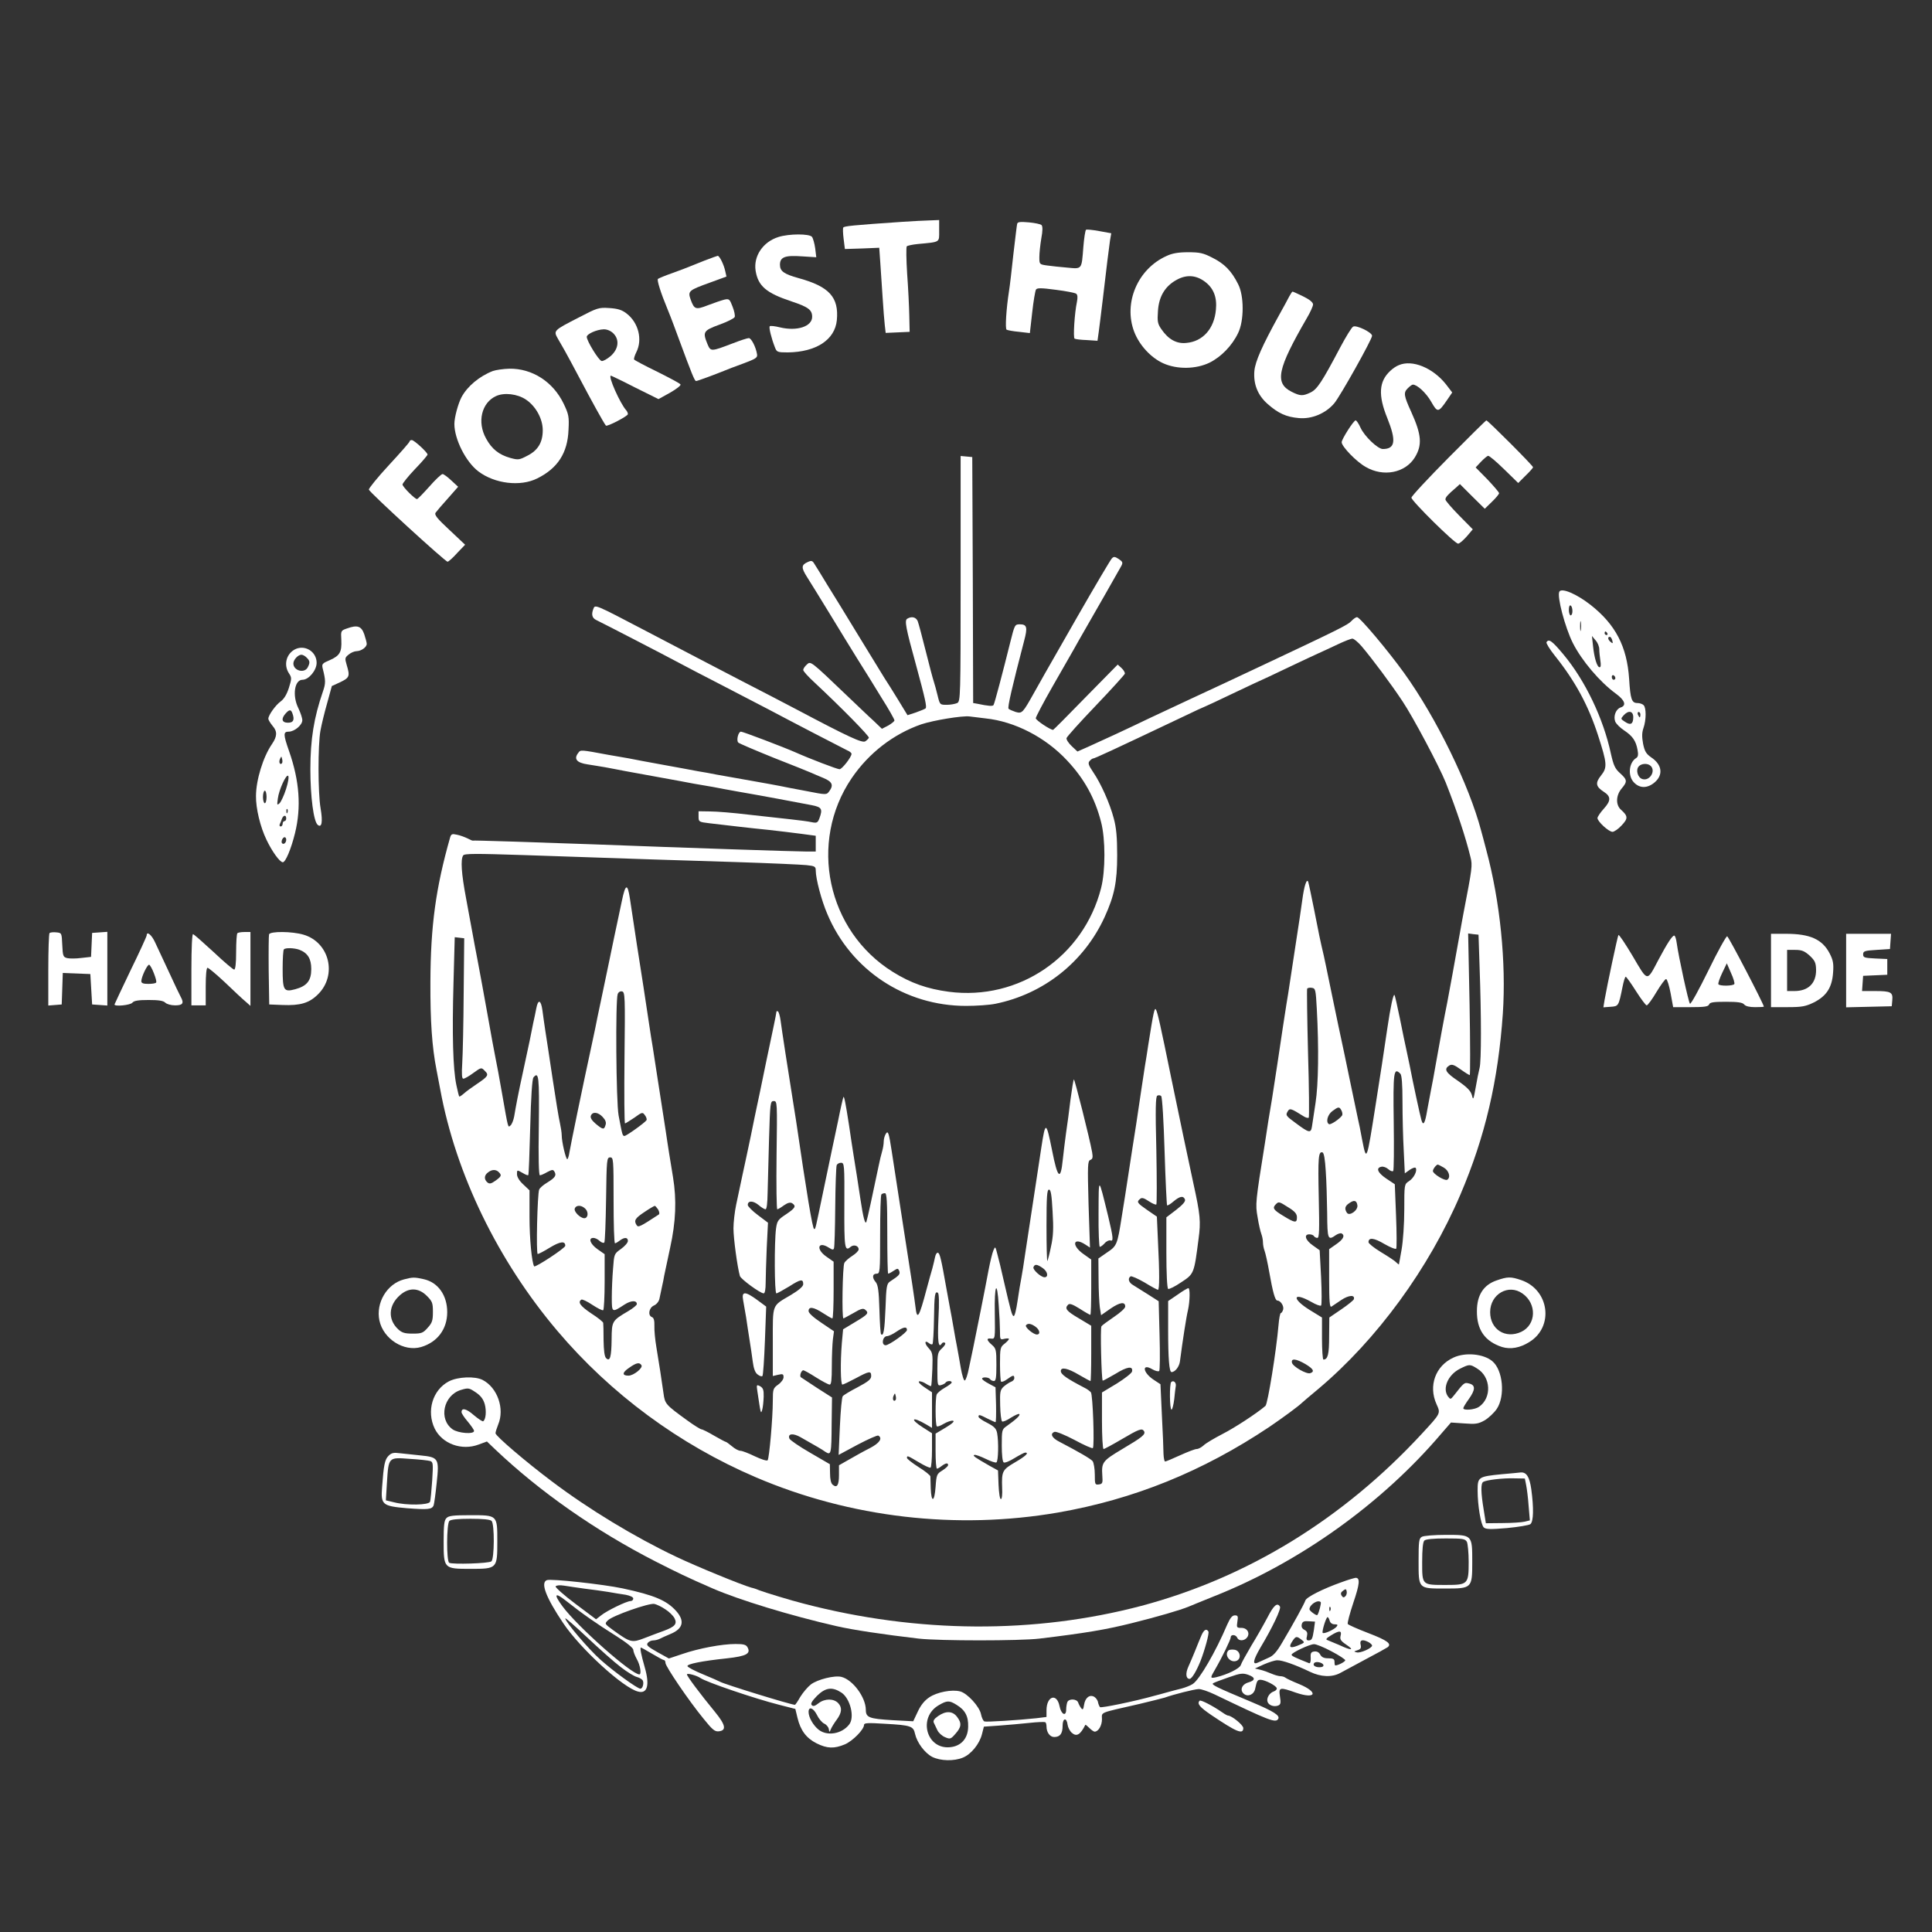 <?xml version="1.0" standalone="no"?>
<!DOCTYPE svg PUBLIC "-//W3C//DTD SVG 20010904//EN"
 "http://www.w3.org/TR/2001/REC-SVG-20010904/DTD/svg10.dtd">
<svg version="1.0" xmlns="http://www.w3.org/2000/svg"
 width="1080pt" height="1080pt" viewBox="0 0 1080 1080"
 preserveAspectRatio="xMidYMid meet">

<rect x="0" y="0" width="1080" height="1080" fill="#333333" stroke="none"/>

<g transform="translate(0,1080) scale(0.1,-0.1)"
fill="white" stroke="none">
<path d="M5045 9560 c-279 -19 -326 -24 -331 -32 -3 -4 -2 -33 2 -64 l7 -56
96 3 96 4 6 -85 c3 -47 9 -134 13 -195 4 -60 9 -129 12 -153 l5 -43 67 3 67 3
-2 90 c-1 50 -6 155 -12 235 -5 80 -6 148 -2 153 4 4 32 10 62 13 127 12 119
7 119 74 l0 60 -52 -2 c-29 -1 -98 -4 -153 -8z"/>
<path d="M5686 9549 c-2 -8 -11 -84 -21 -169 -9 -85 -20 -180 -25 -210 -15
-97 -22 -208 -13 -213 5 -3 36 -9 70 -12 l60 -7 13 115 c7 64 17 121 21 128 6
10 29 10 111 -1 56 -7 108 -17 114 -22 8 -6 9 -21 4 -46 -13 -61 -22 -200 -13
-205 4 -3 35 -7 68 -8 l60 -4 7 50 c4 28 14 111 23 185 9 74 20 169 25 210 5
41 12 93 15 116 l7 40 -66 12 c-37 7 -71 10 -75 8 -4 -3 -11 -46 -15 -96 -10
-128 -6 -124 -90 -116 -39 3 -90 9 -113 12 -43 6 -43 7 -43 47 0 22 5 69 11
105 8 42 8 67 1 74 -5 5 -37 12 -71 15 -47 4 -62 3 -65 -8z"/>
<path d="M4351 9475 c-86 -27 -140 -107 -127 -189 14 -85 59 -124 201 -171 93
-31 115 -47 115 -86 0 -54 -84 -82 -180 -59 -28 7 -54 10 -57 6 -6 -6 9 -67
29 -118 10 -26 14 -28 72 -28 158 2 263 70 274 180 12 128 -42 188 -213 235
-83 23 -105 39 -105 75 0 43 28 54 123 47 l80 -5 -6 50 c-4 28 -12 56 -18 64
-15 18 -128 18 -188 -1z"/>
<path d="M6521 9369 c-161 -72 -242 -262 -181 -423 29 -76 94 -146 163 -177
78 -35 183 -33 259 4 64 32 125 94 159 165 34 69 34 209 0 274 -37 74 -77 114
-143 147 -52 27 -72 31 -137 31 -54 0 -89 -6 -120 -21z m215 -144 c48 -36 68
-87 61 -156 -9 -106 -73 -178 -165 -186 -55 -6 -101 20 -140 77 -21 30 -23 44
-19 101 5 83 41 141 107 176 54 29 107 25 156 -12z"/>
<path d="M3940 9344 c-36 -14 -74 -30 -85 -34 -11 -5 -54 -21 -95 -36 -41 -14
-78 -30 -82 -33 -7 -6 16 -79 53 -168 5 -13 13 -33 18 -45 5 -13 26 -68 46
-123 72 -195 88 -235 96 -235 8 0 107 37 164 60 11 5 56 22 100 38 69 26 80
32 77 51 -6 40 -32 91 -46 91 -8 0 -48 -13 -89 -29 -123 -47 -124 -47 -142 -5
-28 68 -24 76 66 109 45 16 84 36 86 43 3 7 -2 33 -12 58 -16 42 -19 45 -46
39 -16 -4 -57 -18 -91 -31 -69 -27 -77 -24 -97 31 -17 48 -12 52 107 95 l93
34 -7 31 c-8 37 -32 85 -42 85 -4 -1 -36 -12 -72 -26z"/>
<path d="M7207 9143 c-8 -16 -33 -62 -56 -103 -96 -174 -134 -260 -139 -314
-6 -74 19 -136 75 -185 58 -51 103 -72 173 -78 73 -7 151 26 199 83 34 41 211
357 211 377 0 19 -89 62 -106 51 -9 -5 -40 -56 -71 -114 -104 -197 -130 -236
-167 -254 -44 -21 -58 -20 -106 4 -96 49 -80 126 86 413 19 32 34 66 34 75 0
12 -20 28 -55 45 -31 15 -57 27 -59 27 -3 0 -11 -12 -19 -27z"/>
<path d="M3235 9025 c-142 -73 -142 -73 -116 -119 12 -20 29 -51 39 -68 10
-18 45 -82 77 -143 74 -140 139 -258 152 -274 6 -8 123 53 123 64 0 6 -4 15
-9 21 -34 37 -104 194 -86 194 2 0 63 -29 135 -66 l131 -65 65 36 c35 20 62
41 58 46 -3 6 -62 37 -130 71 -68 33 -126 64 -129 68 -3 4 3 23 12 41 36 71
12 166 -55 217 -26 20 -49 27 -96 30 -59 4 -67 1 -171 -53z m192 -87 c37 -35
32 -88 -13 -128 -20 -17 -43 -30 -51 -28 -16 3 -83 112 -83 135 0 16 56 41 94
42 18 1 39 -8 53 -21z"/>
<path d="M7820 8759 c-14 -5 -36 -20 -48 -32 -64 -59 -69 -136 -17 -264 51
-127 45 -173 -25 -173 -28 0 -103 71 -125 120 -10 22 -22 40 -27 40 -11 0 -78
-105 -78 -122 0 -24 82 -109 134 -138 99 -58 221 -34 275 53 42 69 38 126 -20
254 -42 92 -44 108 -20 132 12 12 24 21 29 21 24 0 74 -46 102 -95 36 -63 40
-63 90 10 l28 41 -36 47 c-73 91 -187 138 -262 106z"/>
<path d="M2755 8726 c-75 -29 -142 -85 -175 -146 -19 -36 -40 -113 -40 -150 0
-85 64 -212 134 -265 91 -69 235 -87 330 -39 114 57 169 142 174 271 4 74 1
87 -27 146 -59 123 -176 198 -304 196 -34 -1 -75 -7 -92 -13z m184 -159 c56
-37 95 -108 95 -172 0 -68 -27 -113 -87 -143 -44 -23 -50 -24 -94 -12 -64 18
-104 50 -136 109 -51 92 -25 200 56 237 46 21 119 12 166 -19z"/>
<path d="M8097 8241 c-114 -115 -207 -215 -207 -223 0 -18 243 -258 261 -257
8 0 29 19 48 40 l34 40 -76 77 c-42 43 -77 83 -77 90 0 12 13 27 59 66 l22 20
69 -69 70 -69 40 39 c22 21 40 43 40 48 0 5 -29 39 -65 77 l-66 67 29 31 c16
17 34 32 40 34 6 2 46 -32 90 -75 l79 -77 41 41 c23 22 42 44 42 47 0 9 -253
262 -261 262 -3 0 -98 -94 -212 -209z"/>
<path d="M2290 8333 c0 -5 -52 -64 -115 -132 -64 -69 -114 -131 -113 -138 3
-15 427 -403 440 -403 5 0 29 21 53 48 l45 47 -87 82 c-69 64 -86 85 -78 97 6
8 36 44 68 79 l58 66 -38 35 c-21 20 -43 36 -49 36 -7 0 -40 -31 -74 -70 -34
-38 -65 -70 -69 -70 -13 1 -81 69 -81 82 1 7 32 46 70 86 39 40 70 77 70 81 0
12 -75 81 -88 81 -7 0 -12 -3 -12 -7z"/>
<path d="M5370 7566 c0 -667 -1 -686 -19 -696 -11 -5 -37 -10 -58 -10 -39 0
-39 0 -52 53 -7 28 -16 63 -21 77 -5 14 -25 90 -45 170 -20 80 -40 155 -45
168 -10 23 -35 28 -59 13 -15 -10 -8 -50 49 -256 53 -195 62 -237 54 -245 -5
-4 -30 -14 -55 -23 l-46 -15 -53 87 c-29 47 -63 102 -76 121 -12 19 -77 125
-144 235 -67 110 -147 241 -178 290 -30 50 -61 100 -69 112 -11 19 -17 21 -38
11 -36 -16 -37 -31 -4 -83 17 -26 73 -118 126 -204 52 -86 123 -201 157 -256
35 -55 95 -152 134 -216 40 -63 72 -120 72 -126 0 -5 -16 -18 -35 -29 l-35
-18 -47 45 c-27 24 -93 88 -148 140 -207 198 -203 194 -225 174 -11 -10 -20
-23 -20 -30 0 -7 28 -38 63 -70 153 -143 307 -300 304 -309 -2 -5 -11 -14 -20
-20 -17 -11 -93 24 -382 177 -66 35 -205 107 -310 161 -192 100 -281 146 -525
274 -306 160 -293 154 -304 126 -11 -29 -6 -49 17 -60 30 -14 388 -199 462
-239 33 -18 141 -74 240 -125 99 -51 216 -112 260 -135 124 -66 417 -218 442
-230 13 -5 23 -14 23 -19 0 -18 -53 -86 -67 -86 -13 0 -165 58 -248 95 -66 29
-292 115 -303 115 -15 0 -27 -49 -15 -61 5 -5 94 -43 198 -85 105 -41 199 -79
210 -84 11 -5 41 -18 68 -29 50 -21 58 -40 32 -75 -15 -20 -16 -20 -133 3 -64
12 -128 24 -140 27 -13 3 -87 16 -165 30 -78 14 -164 29 -192 34 -27 6 -75 14
-105 19 -30 6 -118 22 -195 36 -77 14 -164 30 -192 36 -29 5 -79 14 -110 19
-161 30 -157 29 -170 12 -27 -34 -10 -56 52 -65 22 -3 66 -11 98 -16 31 -6 81
-15 110 -21 28 -5 115 -21 192 -35 77 -14 165 -30 195 -36 30 -5 78 -13 105
-18 28 -6 91 -17 140 -26 111 -19 342 -62 413 -76 56 -11 62 -21 42 -75 -9
-23 -14 -26 -43 -20 -17 4 -70 11 -117 16 -47 5 -152 17 -235 26 -82 10 -179
18 -215 18 l-65 1 0 -30 c0 -29 2 -30 60 -37 111 -13 229 -27 330 -37 55 -6
137 -16 183 -22 l82 -11 0 -44 0 -44 -57 0 c-58 0 -660 20 -1183 40 -365 13
-674 23 -678 21 -1 -1 -15 5 -30 13 -15 7 -41 17 -58 20 -27 6 -32 4 -38 -16
-80 -282 -109 -493 -110 -808 -1 -217 9 -363 34 -490 5 -25 14 -74 21 -110 87
-473 322 -957 655 -1350 298 -352 681 -635 1109 -818 528 -226 1123 -295 1690
-197 424 74 807 229 1180 478 75 51 165 117 185 137 3 3 44 38 91 77 326 275
616 671 793 1086 138 323 211 636 237 1012 19 285 -15 626 -93 915 -11 41 -23
89 -28 105 -67 256 -251 633 -431 883 -90 125 -247 312 -263 312 -7 0 -21 -10
-32 -22 -19 -21 -71 -47 -509 -253 -184 -87 -239 -112 -385 -180 -80 -37 -185
-87 -235 -110 -118 -57 -265 -125 -341 -159 l-61 -27 -32 30 c-18 17 -31 37
-29 45 2 8 75 89 163 181 88 92 161 173 163 179 1 7 -7 21 -19 32 l-21 19
-179 -182 c-98 -101 -180 -183 -182 -183 -16 0 -97 54 -97 65 0 7 42 87 94
178 51 90 105 184 119 208 13 24 40 71 59 104 60 104 194 339 206 361 10 19 8
24 -14 39 -22 14 -28 15 -39 3 -7 -7 -93 -152 -191 -323 -199 -348 -207 -362
-242 -425 -65 -116 -68 -120 -104 -110 -17 6 -35 13 -40 18 -7 7 20 123 87
380 20 75 16 92 -24 92 -28 0 -29 -2 -54 -102 -40 -161 -87 -340 -93 -349 -4
-8 -29 -6 -91 7 l-23 4 -2 688 -3 687 -32 3 -33 3 0 -685z m2241 -378 c60 -71
162 -207 229 -308 59 -88 205 -363 242 -455 62 -157 111 -305 138 -416 12 -47
10 -60 -40 -319 -5 -25 -13 -72 -19 -105 -25 -141 -62 -344 -71 -390 -14 -68
-46 -241 -65 -350 -8 -49 -20 -110 -25 -135 -5 -25 -15 -78 -22 -117 -12 -73
-22 -89 -32 -55 -6 18 -50 222 -66 307 -6 28 -14 68 -19 90 -5 22 -21 98 -35
169 -15 72 -28 132 -31 134 -6 7 -22 -65 -40 -188 -15 -106 -42 -279 -65 -425
-50 -319 -51 -321 -75 -199 -9 49 -20 105 -25 124 -4 19 -24 116 -45 215 -20
99 -41 196 -45 215 -8 35 -19 89 -66 315 -13 66 -29 139 -34 163 -20 84 -29
129 -55 262 -15 74 -29 142 -32 150 -8 23 -23 -23 -33 -100 -5 -36 -20 -141
-35 -235 -14 -93 -30 -197 -35 -230 -5 -33 -13 -87 -19 -120 -12 -74 -23 -150
-50 -330 -12 -77 -25 -165 -30 -195 -5 -30 -14 -84 -20 -120 -5 -36 -15 -94
-20 -130 -53 -331 -54 -341 -41 -414 6 -39 16 -81 21 -94 5 -13 9 -34 9 -47 0
-13 4 -34 9 -47 5 -13 17 -66 26 -118 20 -113 33 -160 45 -160 18 0 38 -30 33
-50 -3 -11 -9 -20 -13 -20 -4 0 -10 -30 -13 -67 -12 -142 -60 -440 -73 -452
-49 -42 -173 -123 -240 -157 -46 -24 -94 -52 -106 -64 -12 -11 -29 -20 -38
-20 -10 0 -51 -16 -93 -35 -42 -19 -79 -35 -84 -35 -4 0 -8 19 -9 43 0 23 -4
120 -9 215 l-8 174 -38 25 c-61 40 -68 94 -8 59 17 -10 34 -14 39 -10 4 5 5
95 2 200 l-5 190 -61 39 c-33 21 -71 44 -83 52 -24 14 -30 37 -13 48 5 3 40
-12 78 -34 37 -23 71 -41 75 -41 9 0 9 97 0 273 l-6 136 -54 37 c-56 39 -61
45 -40 62 10 9 22 5 49 -13 20 -13 38 -21 42 -18 3 4 3 140 0 303 -6 232 -4
299 5 305 7 4 17 3 22 -2 6 -6 14 -142 19 -308 5 -164 12 -300 14 -303 3 -2
19 7 36 22 36 30 55 33 64 11 4 -11 -12 -29 -49 -58 l-55 -42 0 -197 c0 -115
4 -199 10 -203 5 -3 38 13 73 37 72 47 72 48 97 243 13 96 10 133 -29 310 -40
187 -69 324 -125 595 -59 289 -75 360 -84 376 -8 15 -14 -13 -43 -196 -5 -36
-14 -90 -19 -120 -5 -30 -13 -86 -19 -125 -20 -138 -42 -281 -51 -335 -5 -30
-14 -89 -20 -130 -6 -41 -15 -100 -20 -130 -5 -30 -14 -86 -20 -125 -24 -153
-27 -160 -81 -196 l-49 -34 1 -115 c0 -63 4 -135 7 -158 l7 -44 53 37 c53 36
82 40 82 11 0 -9 -28 -34 -62 -57 -35 -24 -67 -47 -71 -53 -7 -9 0 -296 7
-304 2 -1 33 16 71 38 66 41 100 46 93 13 -2 -9 -40 -39 -85 -67 l-83 -50 0
-158 c0 -87 4 -158 9 -158 5 0 51 25 102 55 95 56 113 63 124 45 11 -18 -11
-35 -121 -100 -112 -67 -117 -74 -112 -150 3 -40 1 -45 -19 -48 -22 -3 -23 0
-23 55 0 33 -6 66 -12 75 -12 14 -76 51 -185 108 -44 22 -55 46 -28 56 8 3 58
-17 111 -45 53 -29 99 -49 103 -46 10 10 0 299 -11 312 -6 7 -22 19 -37 26
-98 51 -131 74 -131 93 0 24 39 16 101 -21 33 -19 62 -35 65 -35 2 0 4 70 4
155 l0 154 -70 42 c-70 41 -80 55 -59 76 8 8 25 2 65 -23 29 -19 56 -34 59
-34 3 0 5 69 5 154 l0 155 -45 32 c-67 48 -56 96 12 52 l26 -17 -8 242 c-6
221 -5 242 10 248 13 5 15 14 10 43 -13 74 -98 411 -102 407 -3 -3 -11 -53
-19 -113 -7 -59 -18 -144 -25 -188 -6 -44 -14 -110 -18 -147 -12 -121 -29
-107 -60 52 -33 163 -37 165 -60 15 -6 -38 -17 -113 -25 -165 -31 -201 -56
-368 -67 -440 -6 -41 -14 -95 -19 -120 -5 -25 -15 -84 -22 -133 -7 -48 -16
-86 -22 -84 -9 3 -15 24 -56 202 -12 55 -28 120 -35 145 -11 44 -12 44 -22 20
-6 -14 -18 -63 -27 -110 -18 -99 -71 -362 -86 -435 -6 -27 -17 -79 -24 -114
-7 -36 -17 -66 -23 -68 -5 -2 -15 29 -22 69 -7 40 -16 93 -21 118 -5 25 -14
74 -20 110 -6 36 -15 85 -20 110 -5 25 -14 77 -21 115 -27 153 -35 189 -46
192 -6 2 -13 -9 -16 -24 -3 -15 -10 -44 -15 -63 -6 -19 -20 -71 -32 -115 -43
-163 -54 -179 -63 -97 -5 40 -21 151 -67 442 -5 30 -14 89 -20 130 -6 41 -15
100 -20 130 -5 30 -16 106 -26 169 -15 98 -20 111 -31 95 -7 -10 -13 -30 -13
-44 0 -15 -4 -40 -9 -56 -5 -16 -14 -54 -20 -84 -32 -154 -63 -297 -68 -310
-7 -18 -18 25 -33 125 -14 94 -27 177 -39 250 -5 33 -17 107 -25 165 -19 123
-27 163 -31 158 -2 -2 -16 -62 -30 -133 -15 -72 -31 -146 -35 -165 -4 -19 -24
-116 -45 -215 -49 -235 -46 -225 -54 -225 -9 0 -42 202 -101 605 -5 33 -14 87
-19 120 -21 129 -63 402 -68 443 -3 23 -10 45 -14 48 -5 3 -9 2 -9 -3 0 -4 -7
-40 -15 -78 -21 -97 -65 -311 -76 -365 -5 -25 -13 -63 -18 -85 -5 -22 -20 -96
-34 -165 -15 -69 -35 -168 -47 -220 -11 -52 -27 -126 -35 -165 -8 -38 -15 -98
-15 -132 0 -56 22 -217 36 -266 6 -18 114 -97 133 -97 7 0 11 24 11 58 0 31 3
120 6 197 l7 140 -57 43 c-31 23 -56 49 -56 56 0 25 29 25 59 1 16 -14 34 -25
40 -25 7 0 11 32 12 93 1 50 5 187 8 302 6 201 7 210 26 210 20 0 20 -5 16
-302 -2 -167 0 -303 4 -303 4 0 21 10 37 22 22 15 35 18 46 12 24 -16 18 -27
-34 -62 -44 -29 -50 -36 -56 -80 -10 -75 -9 -362 2 -362 5 0 37 18 72 39 64
41 78 43 78 12 0 -12 -24 -33 -69 -60 -108 -64 -101 -45 -101 -263 l0 -190 30
7 c26 6 30 4 30 -14 0 -11 -13 -29 -30 -41 -28 -20 -30 -25 -30 -90 0 -97 -20
-323 -29 -333 -5 -5 -37 6 -71 22 -35 17 -71 31 -81 31 -10 0 -31 11 -47 25
-17 14 -32 25 -35 25 -3 0 -33 16 -66 35 -32 19 -64 35 -70 35 -5 0 -41 22
-78 49 -123 89 -126 93 -134 152 -10 73 -25 168 -40 259 -7 41 -12 94 -11 118
1 29 -3 45 -13 49 -25 9 -18 52 10 65 15 6 28 23 31 37 3 14 9 44 14 66 5 22
11 51 13 65 3 14 18 84 33 155 32 145 37 268 16 395 -7 41 -17 102 -22 135 -5
33 -14 89 -19 125 -14 88 -39 249 -52 335 -6 39 -15 97 -20 130 -6 33 -14 87
-19 120 -10 68 -56 371 -70 455 -12 79 -30 196 -39 258 -13 86 -25 82 -45 -15
-10 -49 -22 -104 -26 -123 -4 -19 -25 -116 -45 -215 -21 -99 -41 -198 -46
-220 -5 -22 -13 -62 -19 -90 -5 -27 -18 -90 -29 -140 -57 -263 -122 -580 -128
-617 -3 -21 -9 -38 -12 -38 -8 0 -31 97 -31 133 0 15 -5 46 -10 69 -6 24 -24
135 -41 248 -17 113 -35 234 -41 270 -5 36 -13 87 -16 113 -8 58 -24 63 -34
11 -4 -21 -12 -60 -18 -86 -5 -27 -14 -69 -19 -95 -6 -27 -22 -102 -36 -168
-28 -128 -41 -197 -51 -257 -4 -21 -13 -43 -20 -49 -15 -13 -12 -24 -48 181
-14 80 -30 168 -36 195 -6 28 -26 138 -45 245 -19 107 -44 242 -55 300 -11 58
-25 130 -30 160 -6 30 -21 116 -35 190 -26 138 -31 215 -16 238 7 11 67 11
342 2 672 -23 851 -29 1184 -39 187 -6 364 -14 393 -17 47 -5 52 -8 52 -30 0
-46 32 -168 65 -244 132 -313 434 -513 775 -513 58 0 132 5 165 12 270 55 495
234 610 485 54 119 70 194 70 346 0 99 -5 154 -19 205 -22 84 -72 196 -116
260 -25 37 -29 49 -20 60 7 8 16 15 20 15 9 0 106 45 498 231 68 33 125 59
127 59 2 0 74 34 160 75 87 41 158 75 160 75 1 0 63 29 136 64 74 35 154 73
179 84 25 11 74 34 110 51 36 17 72 31 80 31 8 0 31 -19 51 -42z m-2101 -404
c162 -17 334 -105 455 -235 96 -102 156 -211 190 -344 25 -94 25 -274 0 -370
-98 -383 -460 -630 -851 -579 -120 16 -212 48 -313 111 -368 229 -473 725
-230 1083 96 141 234 247 389 301 70 23 229 49 270 44 14 -2 54 -7 90 -11z
m2761 -1389 c10 -277 10 -526 0 -565 -5 -19 -15 -69 -22 -110 -12 -68 -14 -72
-21 -42 -7 24 -25 43 -78 80 -70 47 -80 66 -48 86 14 8 27 4 63 -22 25 -18 48
-32 51 -32 3 0 3 178 -1 396 l-8 396 29 -4 29 -3 6 -180z m-5679 -145 c-1
-168 -5 -344 -8 -392 -4 -64 -2 -88 6 -88 7 0 32 14 56 32 44 32 45 32 64 12
24 -23 19 -31 -45 -74 -27 -18 -60 -42 -72 -53 -13 -11 -24 -19 -26 -16 -2 2
-9 31 -16 64 -19 91 -24 283 -16 568 l7 258 27 -3 26 -3 -3 -305z m4769 -90
c12 -220 9 -421 -7 -525 -8 -55 -17 -114 -20 -132 -6 -39 -16 -37 -91 19 -56
41 -58 44 -43 68 10 16 19 13 87 -30 12 -8 25 -11 29 -8 3 4 2 166 -4 360 -5
194 -7 357 -5 361 3 5 15 7 26 5 21 -3 22 -10 28 -118z m-3870 -273 c-2 -202
-1 -367 3 -367 3 0 26 15 52 32 44 32 46 32 59 14 8 -10 12 -23 9 -28 -9 -14
-112 -88 -123 -88 -11 0 -12 3 -33 115 -14 75 -18 644 -5 678 4 11 14 17 24
15 17 -3 18 -27 14 -371z m4337 -89 c8 -8 12 -58 12 -157 0 -81 3 -203 7 -273
l6 -127 28 20 c15 10 30 15 33 10 10 -16 -11 -57 -38 -74 -26 -17 -26 -18 -26
-160 0 -79 -7 -177 -15 -222 -8 -44 -14 -81 -15 -83 0 -2 -7 4 -16 12 -8 9
-47 34 -85 57 -38 23 -69 48 -69 55 0 28 30 25 89 -10 33 -19 63 -31 66 -26 3
5 3 88 -1 184 l-7 176 -48 32 c-49 33 -59 60 -26 66 10 2 27 -4 38 -14 10 -9
22 -14 27 -10 4 4 5 126 3 271 -4 286 0 310 37 273z m-4816 -291 c-3 -181 0
-277 6 -277 6 0 24 8 41 18 27 14 33 15 40 3 13 -21 5 -34 -39 -61 -22 -13
-43 -31 -46 -40 -10 -24 -18 -360 -8 -360 5 0 36 16 68 36 58 35 86 38 86 10
0 -13 -168 -123 -174 -115 -13 20 -26 154 -26 275 l0 150 -35 33 c-22 20 -35
42 -35 57 0 25 0 25 30 8 16 -10 31 -16 33 -13 3 2 7 123 11 269 4 168 11 269
18 277 30 36 33 5 30 -270z m4487 85 c5 -10 7 -22 3 -28 -14 -20 -65 -54 -73
-48 -19 11 -8 53 19 73 34 25 39 26 51 3z m-4130 -36 c16 -17 21 -31 16 -45
-8 -27 -14 -27 -55 7 -23 20 -31 34 -27 45 9 24 40 21 66 -7z m4042 -302 c4
-54 7 -161 8 -236 1 -147 4 -154 49 -122 12 8 27 12 32 9 20 -12 9 -33 -30
-60 l-40 -28 0 -164 c0 -129 3 -163 13 -157 6 4 31 21 55 37 42 28 78 30 70 4
-2 -6 -34 -32 -71 -57 l-66 -45 -1 -105 c0 -100 -7 -130 -32 -130 -4 0 -8 53
-8 118 l0 117 -70 43 c-101 63 -93 102 9 45 27 -16 52 -25 56 -21 4 4 4 75 0
158 l-8 151 -38 27 c-42 29 -52 62 -20 62 11 0 23 -4 26 -10 3 -5 12 -10 19
-10 11 0 12 43 8 224 -5 227 -2 261 21 254 8 -3 14 -38 18 -104z m-3981 -164
c0 -132 3 -240 8 -240 4 0 16 7 26 15 27 20 46 19 46 -2 0 -10 -18 -30 -39
-45 -38 -27 -38 -28 -44 -110 -4 -46 -7 -118 -7 -160 0 -87 0 -87 72 -40 36
23 68 24 68 2 0 -6 -21 -23 -46 -38 -93 -55 -94 -56 -95 -158 -1 -100 -9 -128
-31 -106 -9 9 -13 43 -14 100 0 48 -1 92 -2 97 -1 6 -31 30 -67 53 -61 41 -77
63 -55 77 5 3 33 -10 61 -29 29 -19 56 -33 61 -30 4 3 8 74 8 159 l0 154 -40
28 c-41 29 -53 63 -23 63 9 0 25 -7 35 -17 10 -9 21 -13 26 -9 4 4 8 113 10
242 3 224 4 234 23 234 18 0 19 -9 19 -240z m1290 -27 c-1 -241 2 -261 35
-233 18 15 45 6 45 -14 0 -8 -16 -24 -35 -36 -19 -12 -40 -30 -45 -40 -10 -18
-15 -310 -5 -310 2 0 27 14 56 30 40 24 54 28 65 19 23 -19 17 -26 -55 -69
l-68 -41 -7 -76 c-9 -110 -7 -233 3 -233 5 0 38 16 74 35 76 41 87 43 87 13 0
-18 -16 -31 -76 -63 -41 -21 -79 -44 -83 -50 -5 -5 -12 -81 -16 -169 l-7 -159
106 57 c59 31 111 54 116 51 25 -15 7 -42 -47 -70 -32 -16 -84 -45 -115 -63
l-58 -33 0 -54 c0 -57 -11 -75 -35 -55 -10 8 -15 31 -15 64 l-1 51 -110 64
c-61 35 -113 71 -116 79 -11 28 20 32 62 8 95 -54 118 -67 139 -82 32 -20 34
-14 35 158 l2 146 -83 53 c-45 30 -86 57 -91 60 -9 7 2 39 14 39 4 0 37 -18
71 -40 35 -22 69 -40 76 -40 9 0 12 27 12 104 0 57 3 124 6 149 l6 45 -71 48
c-45 30 -71 54 -71 65 0 27 28 23 80 -11 25 -16 48 -30 53 -30 4 0 7 71 7 159
l0 158 -40 28 c-61 42 -48 90 14 50 19 -12 25 -13 28 -3 3 7 6 111 7 231 1
120 5 225 8 233 3 8 14 14 24 14 19 0 20 -9 19 -237z m3351 210 c29 -17 40
-55 19 -68 -13 -8 -80 33 -80 49 0 11 19 36 28 36 2 0 17 -8 33 -17z m-5283
-25 c18 -18 15 -24 -18 -48 -25 -18 -34 -19 -45 -10 -20 17 -19 40 3 56 21 17
44 18 60 2z m3096 -220 c6 -95 4 -140 -9 -197 -8 -41 -18 -77 -20 -80 -3 -2
-5 86 -5 197 0 165 3 202 14 202 10 0 15 -28 20 -122z m-924 -123 c0 -124 2
-225 5 -225 3 0 17 7 30 16 23 15 25 15 32 -1 6 -18 0 -25 -52 -59 -18 -12
-21 -28 -25 -149 -5 -124 -11 -159 -25 -145 -3 3 -7 65 -9 138 -3 103 -8 137
-20 152 -22 25 -20 48 4 48 19 0 20 7 20 218 0 120 3 222 7 225 3 4 12 7 20 7
10 0 13 -44 13 -225z m2628 157 c4 -28 -45 -63 -59 -41 -14 22 -11 37 13 53
28 20 42 16 46 -12z m-385 -12 c36 -22 47 -36 47 -55 0 -33 -11 -32 -76 8 -55
33 -63 44 -42 65 16 16 18 16 71 -18z m-3929 -9 c17 -19 13 -51 -8 -51 -23 1
-59 37 -53 54 8 22 40 20 61 -3z m405 -2 c7 -13 9 -24 4 -28 -104 -68 -115
-74 -124 -60 -17 26 -9 39 44 74 28 19 54 34 57 34 3 1 11 -9 19 -20z m2152
-329 c26 -19 31 -50 8 -50 -20 0 -67 43 -62 56 7 19 20 18 54 -6z m-248 -207
c4 -54 7 -119 7 -146 0 -46 1 -47 25 -41 14 3 25 3 25 -1 0 -4 -11 -16 -25
-27 -23 -18 -25 -25 -25 -112 0 -51 3 -96 6 -99 4 -4 19 2 34 13 33 24 40 25
40 6 0 -8 -8 -17 -18 -20 -10 -4 -28 -16 -41 -27 -20 -19 -22 -29 -20 -105 1
-47 6 -87 11 -90 5 -3 27 6 49 21 23 14 44 24 47 20 7 -7 -20 -31 -72 -68 -25
-17 -26 -23 -26 -107 0 -52 4 -92 11 -95 6 -4 33 7 60 24 28 17 55 31 60 31
23 0 4 -19 -56 -54 -72 -42 -76 -50 -73 -143 2 -36 -1 -63 -7 -63 -6 0 -11 35
-13 80 l-3 80 -47 26 c-82 47 -97 57 -85 61 6 2 34 -8 63 -22 28 -14 55 -23
60 -20 11 7 13 116 4 164 -5 26 -17 37 -55 57 -27 13 -49 29 -49 34 0 14 5 13
50 -10 22 -11 42 -20 45 -20 3 0 4 44 3 98 l-3 97 -37 20 c-21 11 -38 23 -38
28 0 11 38 9 45 -3 3 -5 13 -10 21 -10 11 0 14 18 14 90 0 84 -2 92 -25 112
-31 27 -32 39 -4 35 22 -2 22 0 20 141 -3 162 13 193 22 45z m-337 -74 c-6
-127 0 -170 19 -139 4 6 11 7 17 4 6 -4 0 -16 -16 -31 -24 -22 -26 -29 -26
-117 0 -89 1 -94 20 -89 11 3 23 9 26 14 7 11 34 12 34 1 0 -5 -18 -18 -39
-30 -21 -12 -42 -29 -45 -38 -8 -21 -8 -169 1 -177 3 -4 21 3 39 14 19 11 42
19 51 17 11 -2 -2 -15 -40 -38 l-57 -34 0 -98 c0 -54 3 -98 8 -98 4 0 16 7 26
15 23 17 36 19 36 5 0 -6 -15 -19 -32 -30 -31 -19 -33 -23 -38 -92 -6 -85 -24
-91 -27 -8 -1 30 -2 60 -2 67 -1 6 -30 30 -66 52 -36 23 -65 46 -65 51 0 15 4
13 66 -24 32 -19 61 -33 66 -30 4 3 8 47 8 99 l0 93 -50 32 c-77 49 -62 64 18
17 l32 -19 0 100 0 99 -42 28 c-24 16 -37 30 -30 33 7 2 24 -4 38 -13 14 -9
27 -15 29 -13 2 2 5 44 7 95 3 85 1 93 -21 117 -25 27 -23 48 3 27 8 -7 17 -8
19 -4 3 5 7 67 8 138 2 138 5 159 22 148 6 -4 8 -52 3 -144z m542 -45 c24 -17
30 -44 8 -44 -19 0 -67 40 -61 51 9 13 28 11 53 -7z m-718 -19 c0 -14 -100
-85 -119 -85 -26 0 -18 50 8 51 9 0 32 11 51 24 41 28 60 31 60 10z m2227
-190 c45 -27 53 -42 28 -51 -20 -8 -99 37 -103 59 -5 25 23 22 75 -8z m-3711
-7 c9 -15 -44 -58 -73 -58 -37 0 -35 18 4 44 41 29 58 32 69 14z m1420 -195
c-11 -11 -19 6 -11 24 8 17 8 17 12 0 3 -10 2 -21 -1 -24z"/>
<path d="M6141 4018 c-1 -104 3 -188 7 -188 5 0 17 9 27 20 10 12 25 18 32 16
18 -7 17 13 -12 134 -56 228 -53 227 -54 18z"/>
<path d="M6583 3563 l-53 -36 0 -161 c0 -160 6 -236 19 -236 20 0 43 30 47 60
15 116 36 251 45 287 11 50 12 123 2 122 -5 0 -32 -16 -60 -36z"/>
<path d="M4154 3533 c4 -21 11 -65 17 -98 5 -33 13 -89 19 -125 6 -36 14 -91
18 -122 5 -39 14 -63 28 -72 10 -8 22 -12 26 -8 4 4 10 93 14 198 l7 190 -50
37 c-68 50 -88 49 -79 0z"/>
<path d="M6547 3074 c-10 -10 -9 -154 2 -154 4 0 11 26 15 58 3 31 7 66 9 76
2 19 -14 32 -26 20z"/>
<path d="M4234 3021 c19 -127 19 -128 27 -101 4 14 7 46 8 72 1 38 -3 49 -20
59 -20 10 -21 9 -15 -30z"/>
<path d="M8717 7493 c-15 -25 32 -201 75 -287 50 -99 150 -217 240 -283 51
-37 62 -67 27 -78 -26 -9 -41 -48 -30 -78 5 -13 27 -35 50 -50 48 -32 66 -59
75 -109 5 -26 3 -39 -7 -45 -42 -25 -49 -102 -12 -138 32 -33 75 -32 114 1 50
42 42 99 -17 139 -30 21 -38 34 -47 77 -7 39 -7 62 2 88 16 46 16 113 1 128
-7 7 -22 12 -35 12 -32 0 -39 22 -46 134 -12 182 -76 305 -216 415 -78 61
-161 96 -174 74z m73 -109 c0 -13 -4 -24 -10 -24 -5 0 -10 14 -10 31 0 17 4
28 10 24 6 -3 10 -17 10 -31z m47 -106 c-2 -13 -4 -3 -4 22 0 25 2 35 4 23 2
-13 2 -33 0 -45z m148 -18 c3 -5 1 -10 -4 -10 -6 0 -11 5 -11 10 0 6 2 10 4
10 3 0 8 -4 11 -10z m-45 -89 c0 -14 3 -43 6 -63 4 -24 3 -38 -4 -38 -14 0
-30 51 -37 120 l-6 55 20 -24 c12 -13 21 -35 21 -50z m73 48 c4 -16 3 -18 -9
-8 -16 13 -19 29 -5 29 5 0 11 -9 14 -21z m17 -210 c0 -5 -4 -9 -10 -9 -5 0
-10 7 -10 16 0 8 5 12 10 9 6 -3 10 -10 10 -16z m100 -218 c0 -39 -15 -47 -46
-26 -25 16 -25 17 -8 36 27 30 54 25 54 -10z m40 14 c0 -8 -2 -15 -4 -15 -2 0
-6 7 -10 15 -3 8 -1 15 4 15 6 0 10 -7 10 -15z m58 -287 c29 -29 -7 -86 -47
-73 -26 8 -38 50 -21 70 15 18 51 20 68 3z"/>
<path d="M1940 7287 c-35 -12 -35 -13 -32 -65 3 -67 -8 -87 -64 -112 -43 -18
-46 -22 -40 -47 17 -67 17 -83 1 -129 -50 -145 -70 -267 -70 -434 0 -153 18
-292 41 -311 23 -19 29 17 16 93 -15 87 -15 353 -1 432 6 34 23 104 38 156
l26 95 48 22 c51 25 54 33 35 96 -11 37 -10 41 11 58 13 11 33 19 45 19 26 1
56 22 56 41 0 8 -7 32 -14 54 -16 45 -38 53 -96 32z"/>
<path d="M8645 7210 c-3 -5 18 -40 48 -77 114 -143 186 -277 240 -443 51 -158
53 -180 17 -225 -33 -41 -30 -62 15 -91 41 -26 41 -50 1 -94 -20 -22 -36 -46
-36 -53 0 -19 63 -77 84 -77 9 0 33 16 51 36 37 39 36 52 -4 88 -30 27 -28 80
4 118 33 39 32 49 -9 86 -28 25 -36 43 -51 109 -42 197 -144 409 -264 553 -65
78 -83 91 -96 70z"/>
<path d="M1645 7168 c-46 -27 -60 -87 -29 -133 15 -23 15 -29 -1 -80 -12 -37
-27 -62 -46 -76 -28 -20 -69 -77 -69 -97 0 -6 11 -24 24 -40 27 -31 26 -58 -4
-102 -49 -71 -89 -201 -89 -290 -1 -69 24 -173 59 -245 31 -65 74 -125 91
-125 15 0 46 73 68 162 36 146 25 293 -33 459 -33 94 -33 109 -2 109 32 0 76
37 76 64 0 12 -10 42 -22 67 -35 70 -22 159 23 159 35 0 79 53 79 95 0 64 -69
105 -125 73z m69 -44 c19 -18 20 -28 6 -55 -19 -35 -80 -18 -80 22 0 21 26 49
45 49 7 0 21 -7 29 -16z m-80 -310 c14 -37 7 -54 -24 -54 -35 0 -40 22 -13 52
20 22 29 23 37 2z m-58 -281 c-11 -11 -19 6 -11 24 8 17 8 17 12 0 3 -10 2
-21 -1 -24z m23 -144 c-11 -35 -28 -71 -36 -79 -14 -13 -15 -11 -10 25 6 50
47 139 58 128 5 -5 0 -37 -12 -74z m-109 -44 c0 -19 -4 -35 -10 -35 -5 0 -10
16 -10 35 0 19 5 35 10 35 6 0 10 -16 10 -35z m117 -87 c-3 -8 -6 -5 -6 6 -1
11 2 17 5 13 3 -3 4 -12 1 -19z m-7 -33 c0 -8 -4 -15 -10 -15 -5 0 -10 -7 -10
-15 0 -8 -5 -15 -11 -15 -6 0 -8 6 -5 13 3 6 9 20 12 30 8 21 24 23 24 2z m0
-119 c0 -17 -14 -29 -23 -20 -8 8 3 34 14 34 5 0 9 -6 9 -14z"/>
<path d="M277 5584 c-4 -4 -7 -97 -7 -206 l0 -199 38 3 37 3 3 88 3 88 77 -3
77 -3 5 -85 5 -85 43 -3 42 -3 0 206 0 206 -42 -3 -43 -3 -3 -67 -3 -67 -54
-6 c-30 -4 -66 -4 -79 -1 -23 6 -25 11 -28 74 -3 67 -3 67 -33 70 -17 2 -34 0
-38 -4z"/>
<path d="M1327 5583 c-4 -3 -7 -51 -7 -105 0 -63 -4 -98 -11 -98 -6 0 -58 44
-115 98 -58 53 -109 99 -115 100 -5 2 -9 -75 -9 -197 l0 -201 40 0 40 0 0 105
c0 66 4 105 10 105 6 0 50 -37 98 -82 48 -46 99 -94 115 -107 l27 -24 0 206 0
207 -33 0 c-19 0 -37 -3 -40 -7z"/>
<path d="M1504 5577 c-2 -7 -3 -98 -2 -202 l3 -190 75 -3 c99 -4 149 11 198
60 108 107 64 290 -81 333 -64 19 -186 20 -193 2z m169 -86 c47 -18 67 -50 67
-108 0 -65 -24 -95 -90 -113 -64 -17 -70 -7 -70 115 0 56 3 105 7 108 9 10 58
8 86 -2z"/>
<path d="M820 5571 c0 -5 -40 -93 -90 -195 -49 -103 -90 -189 -90 -191 0 -13
89 -4 100 10 9 11 33 15 91 15 56 0 82 -4 93 -15 8 -8 32 -15 55 -15 43 0 51
12 31 48 -5 9 -35 71 -65 137 -31 66 -66 141 -78 167 -19 42 -47 65 -47 39z
m40 -211 c10 -25 16 -48 13 -52 -2 -5 -22 -8 -44 -8 -28 0 -39 4 -39 15 0 24
34 95 44 92 5 -2 17 -23 26 -47z"/>
<path d="M9047 5573 c-5 -8 -64 -286 -77 -361 l-7 -43 40 3 c45 3 45 3 67 111
6 31 14 57 18 57 4 -1 30 -37 57 -80 28 -44 55 -80 60 -80 6 0 31 34 55 75 25
41 49 74 54 72 6 -2 17 -38 25 -80 l14 -77 98 0 c77 0 98 3 103 15 4 12 24 15
94 15 67 0 93 -4 102 -15 8 -10 30 -15 61 -15 27 0 49 1 49 3 0 13 -197 392
-205 393 -5 2 -53 -84 -105 -191 -52 -106 -98 -190 -103 -186 -8 8 -64 265
-74 339 -3 23 -9 42 -14 42 -11 0 -39 -43 -88 -135 -66 -125 -58 -126 -144 20
-41 69 -77 123 -80 118z m648 -274 c-8 -11 -82 -12 -89 -1 -3 5 7 33 21 63
l26 54 23 -53 c14 -30 22 -58 19 -63z"/>
<path d="M9900 5375 l0 -205 93 0 c80 0 100 4 146 26 71 36 102 83 108 166 4
52 0 71 -19 108 -41 79 -109 110 -245 110 l-83 0 0 -205z m216 83 c30 -28 35
-40 36 -79 1 -75 -43 -119 -121 -119 l-41 0 0 115 0 115 45 0 c37 0 52 -6 81
-32z"/>
<path d="M10320 5375 l0 -206 128 3 127 3 3 34 c4 44 -7 51 -96 51 l-73 0 3
43 3 42 68 3 67 3 0 44 0 44 -67 3 c-60 3 -68 5 -68 23 0 18 8 21 75 25 l75 5
3 43 3 42 -125 0 -126 0 0 -205z"/>
<path d="M2258 3648 c-95 -25 -158 -131 -137 -230 22 -103 137 -176 233 -148
91 27 146 100 146 195 0 94 -51 166 -130 184 -53 12 -63 12 -112 -1z m128 -92
c31 -31 34 -40 34 -90 0 -47 -4 -61 -29 -88 -26 -30 -35 -33 -84 -33 -45 0
-60 5 -81 24 -59 55 -55 134 10 191 50 44 104 42 150 -4z"/>
<path d="M8365 3642 c-72 -25 -109 -82 -109 -171 -1 -105 45 -170 141 -201 47
-14 100 -5 152 28 139 85 112 292 -45 346 -59 20 -76 20 -139 -2z m146 -73
c81 -57 77 -174 -7 -214 -88 -41 -174 13 -174 110 0 101 103 160 181 104z"/>
<path d="M8125 3211 c-101 -46 -141 -158 -95 -260 24 -53 25 -50 -82 -166
-441 -477 -975 -804 -1568 -962 -596 -157 -1248 -154 -1885 12 -72 18 -222 64
-250 75 -11 5 -31 12 -45 15 -54 15 -308 119 -423 174 -229 109 -484 263 -692
420 -144 108 -315 254 -315 269 0 7 7 29 15 49 37 88 -4 206 -87 249 -43 22
-139 18 -189 -8 -91 -48 -126 -166 -79 -264 42 -85 151 -125 246 -89 l46 17
46 -44 c251 -238 561 -455 897 -627 116 -59 177 -89 320 -151 148 -64 432
-151 690 -210 90 -21 264 -47 461 -70 117 -13 564 -13 674 0 258 31 370 50
515 86 145 36 275 74 320 93 11 5 74 30 140 57 480 190 940 519 1273 911 l53
61 73 -5 c64 -5 79 -3 115 17 22 13 53 42 68 64 48 72 35 217 -25 267 -49 41
-150 51 -217 20z m132 -61 c78 -47 83 -164 11 -214 -24 -17 -88 -22 -88 -8 0
5 14 28 30 50 38 53 39 79 3 88 -27 7 -28 7 -85 -66 -19 -24 -20 -24 -34 -6
-32 45 0 120 66 154 54 27 57 27 97 2z m-5595 -135 c26 -18 40 -37 48 -65 10
-38 6 -85 -9 -95 -4 -2 -27 13 -52 34 -42 37 -69 43 -69 17 0 -7 16 -31 35
-53 19 -23 35 -46 35 -52 0 -20 -89 -13 -120 9 -80 57 -51 190 46 220 43 13
46 12 86 -15z"/>
<path d="M2172 2662 c-21 -21 -27 -50 -36 -174 -8 -100 1 -107 139 -119 117
-9 140 -7 149 16 3 8 11 65 17 125 15 137 11 144 -89 154 -37 4 -88 9 -113 12
-39 5 -50 3 -67 -14z m232 -29 c17 -5 18 -13 12 -109 -4 -57 -9 -111 -12 -119
-8 -19 -132 -21 -201 -3 l-46 11 6 98 c9 144 8 143 125 134 54 -3 106 -9 116
-12z"/>
<path d="M8395 2559 c-132 -13 -135 -16 -135 -91 0 -83 18 -190 34 -206 11
-11 36 -12 130 -4 64 6 123 16 131 22 18 15 19 91 5 195 -10 70 -27 96 -59 94
-9 -1 -56 -6 -106 -10z m136 -59 c4 -19 11 -72 14 -117 l7 -82 -28 -7 c-16 -4
-72 -8 -124 -8 l-94 -1 -12 75 c-16 96 -17 147 -3 156 18 11 110 22 174 20
l59 -1 7 -35z"/>
<path d="M2496 2314 c-13 -12 -16 -39 -16 -130 0 -153 1 -154 150 -154 149 0
150 1 150 153 0 149 2 147 -153 147 -92 0 -119 -3 -131 -16z m252 -16 c17 -17
16 -212 -1 -226 -14 -12 -219 -18 -236 -8 -16 10 -15 218 1 234 8 8 49 12 118
12 69 0 110 -4 118 -12z"/>
<path d="M7948 2209 c-16 -9 -18 -26 -18 -133 0 -159 -3 -156 148 -156 150 0
152 1 152 148 0 153 1 152 -148 152 -64 0 -125 -5 -134 -11z m252 -28 c5 -11
10 -61 10 -112 0 -125 -4 -129 -127 -129 -135 0 -133 -2 -133 128 0 71 4 112
12 120 8 8 49 12 120 12 96 0 108 -2 118 -19z"/>
<path d="M7498 1955 c-104 -37 -195 -83 -201 -102 -7 -21 -66 -128 -127 -231
-33 -57 -52 -78 -79 -89 -20 -9 -44 -20 -55 -25 -37 -19 -33 8 10 82 66 110
117 217 109 229 -15 25 -35 7 -70 -61 -21 -40 -62 -112 -91 -159 -28 -48 -55
-96 -58 -107 -6 -19 -75 -53 -138 -68 -34 -7 -34 -5 -6 43 39 67 88 168 88
181 0 17 29 15 36 -3 8 -19 38 -19 54 0 20 24 3 55 -30 55 -27 0 -28 2 -23 35
5 30 3 35 -14 35 -15 0 -26 -14 -43 -52 -64 -151 -155 -308 -193 -332 -12 -8
-40 -19 -62 -25 -22 -5 -58 -15 -80 -21 -22 -6 -53 -15 -70 -19 -114 -32 -300
-70 -306 -64 -4 5 -9 17 -11 27 -1 10 -11 24 -20 30 -26 16 -52 -4 -58 -44 -4
-26 -7 -30 -16 -19 -6 8 -14 22 -17 32 -8 21 -53 23 -61 1 -3 -9 -6 -27 -6
-40 0 -42 -28 -28 -37 18 -15 76 -73 57 -73 -23 l0 -37 -57 -7 c-103 -11 -278
-22 -290 -18 -7 3 -15 21 -19 40 -8 43 -77 118 -117 128 -46 12 -129 -4 -172
-33 -27 -18 -48 -44 -65 -81 l-25 -53 -114 6 c-134 8 -151 15 -151 59 -1 70
-73 167 -136 183 -38 10 -134 -14 -171 -42 -18 -14 -44 -45 -59 -69 -14 -25
-28 -45 -30 -45 -22 0 -398 116 -419 129 -5 3 -48 22 -94 41 -47 19 -86 40
-88 46 -4 12 80 29 222 44 107 12 133 26 114 61 -8 15 -21 19 -67 19 -78 0
-208 -25 -298 -56 l-75 -25 -65 36 c-53 30 -63 39 -53 51 6 8 20 14 30 14 11
0 27 4 37 9 9 5 36 17 60 27 70 29 81 72 33 127 -54 61 -124 90 -301 128 -109
23 -401 55 -423 46 -37 -14 -5 -97 91 -240 95 -142 336 -363 419 -383 52 -14
66 36 37 136 -20 70 -28 110 -21 110 2 0 31 -16 63 -35 32 -19 61 -35 66 -35
4 0 8 -7 8 -16 0 -19 130 -211 213 -312 50 -62 63 -73 86 -70 43 5 37 36 -22
108 -83 101 -157 200 -157 210 0 9 55 -6 75 -20 33 -23 303 -115 441 -150 l90
-23 12 -50 c17 -70 49 -113 106 -142 60 -30 99 -31 159 -6 44 19 107 83 107
109 0 11 22 12 118 6 143 -8 158 -13 167 -56 11 -49 54 -107 96 -129 46 -23
122 -25 172 -4 46 19 92 76 106 130 l11 43 87 6 c49 4 124 10 168 15 44 5 83
6 88 4 4 -2 7 -13 7 -24 0 -33 19 -59 43 -59 33 0 47 19 47 63 0 44 23 48 28
5 2 -14 12 -34 23 -44 27 -24 48 -12 76 44 1 2 11 -6 22 -17 12 -12 25 -21 30
-21 21 0 41 34 41 69 0 42 -22 33 210 86 63 15 126 31 140 35 53 19 166 47
190 48 14 1 54 -13 90 -30 304 -146 341 -161 355 -137 12 19 -24 42 -147 94
-203 85 -229 98 -216 106 7 4 46 19 87 33 65 23 79 24 108 14 42 -15 42 -31 1
-43 -37 -11 -49 -44 -24 -64 22 -18 55 -4 62 27 10 47 13 52 31 52 25 -1 86
-32 90 -47 2 -6 -5 -14 -16 -18 -25 -8 -43 -38 -35 -59 7 -19 36 -29 59 -20
14 6 16 15 10 50 -8 53 -2 54 89 22 113 -39 129 2 18 48 -37 15 -71 31 -77 36
-5 4 -17 8 -27 8 -9 0 -32 6 -50 14 -18 8 -46 18 -63 22 l-30 7 50 23 c28 12
61 23 75 23 27 1 101 -25 182 -64 62 -30 124 -32 170 -7 18 10 83 45 143 77
61 32 115 62 122 67 24 19 -1 38 -108 79 -60 23 -112 46 -115 51 -3 5 11 58
31 118 36 106 39 140 13 140 -7 -1 -43 -11 -80 -25z m-4228 -36 c41 -5 100
-13 130 -18 30 -5 74 -13 98 -16 25 -5 42 -13 42 -21 0 -8 -7 -14 -15 -14 -22
0 -135 -55 -166 -81 l-27 -21 -116 87 c-64 48 -113 92 -110 97 4 6 23 8 48 4
22 -4 75 -11 116 -17z m4251 -42 c-9 -9 -14 -8 -21 3 -7 11 -5 19 8 28 14 11
18 10 20 -4 2 -9 -1 -21 -7 -27z m-4359 -24 c92 -73 169 -127 285 -200 57 -36
92 -65 93 -75 0 -10 9 -33 20 -53 19 -33 27 -85 14 -85 -44 0 -347 268 -430
381 -50 68 -43 80 18 32z m4221 -9 c4 -5 -10 -61 -19 -72 -4 -6 -44 23 -44 32
0 26 47 56 63 40z m-3664 -40 c21 -13 44 -36 51 -49 17 -32 4 -48 -58 -71 -26
-9 -75 -28 -109 -41 -71 -27 -78 -26 -175 44 -49 36 -49 36 -30 55 25 26 230
98 260 92 13 -3 41 -16 61 -30z m3718 -6 c-3 -8 -6 -5 -6 6 -1 11 2 17 5 13 3
-3 4 -12 1 -19z m-3967 -317 c36 -28 77 -53 92 -56 14 -4 29 -13 32 -21 6 -16
-2 -44 -14 -44 -17 0 -153 99 -222 161 -67 59 -198 213 -198 232 0 5 55 -43
123 -107 67 -63 151 -138 187 -165z m3963 259 c3 -12 14 -20 27 -20 18 0 20
-3 11 -14 -14 -16 -69 -41 -77 -34 -6 7 19 88 27 88 4 0 9 -9 12 -20z m-88
-50 c-8 -53 -12 -60 -31 -60 -10 0 -13 7 -8 24 4 18 1 27 -14 35 -14 7 -18 17
-15 31 4 16 13 19 40 17 l34 -2 -6 -45z m149 -34 c-5 -20 1 -29 32 -50 48 -32
29 -34 -39 -2 -29 12 -59 25 -67 28 -11 3 -5 11 20 26 47 29 62 28 54 -2z
m-220 -21 c22 -17 22 -17 -22 -35 -41 -16 -50 -8 -28 25 19 29 24 30 50 10z
m377 -15 c10 -6 19 -14 19 -19 0 -14 -65 -43 -85 -38 -19 5 -18 5 3 12 19 6
22 13 18 31 -7 27 11 32 45 14z m-208 -51 c42 -22 77 -45 77 -50 0 -8 -40 -29
-56 -29 -2 0 -4 9 -4 20 0 16 -7 20 -35 20 -24 0 -37 6 -45 21 -7 13 -19 19
-33 17 -18 -2 -22 -9 -20 -36 1 -22 -3 -32 -10 -29 -78 31 -97 40 -97 47 0 11
99 58 125 59 11 1 55 -17 98 -40z m-45 -76 c2 -8 -6 -13 -22 -13 -26 0 -40 12
-29 24 11 11 46 2 51 -11z m-2694 -155 c49 -33 75 -138 43 -178 -41 -53 -123
-67 -171 -29 -30 24 -56 69 -56 99 0 33 27 23 47 -17 10 -21 28 -42 40 -48 12
-5 24 -19 26 -30 3 -20 4 -20 12 0 5 11 19 34 31 50 30 40 33 69 10 94 -25 27
-75 27 -110 0 -20 -16 -30 -19 -38 -11 -8 8 0 22 29 52 48 47 85 52 137 18z
m643 -68 c48 -29 67 -64 65 -123 -1 -65 -39 -108 -101 -114 -133 -13 -181 167
-63 235 46 27 59 27 99 2z"/>
<path d="M5244 1207 c-22 -15 -29 -27 -24 -37 4 -8 13 -27 20 -42 7 -15 26
-32 43 -39 28 -12 32 -11 58 19 34 38 36 60 8 96 -25 32 -62 33 -105 3z"/>
<path d="M6716 1658 c-8 -18 -24 -58 -36 -88 -12 -30 -29 -69 -37 -87 -17 -37
-14 -68 7 -68 12 0 37 41 61 100 24 62 50 156 44 165 -11 18 -25 10 -39 -22z"/>
<path d="M6867 1574 c-25 -25 8 -70 43 -59 32 10 24 59 -10 63 -14 2 -29 0
-33 -4z"/>
<path d="M6706 1293 c-16 -17 0 -36 68 -82 138 -93 176 -109 176 -71 0 17 -65
70 -86 70 -3 0 -18 8 -32 18 -55 38 -120 71 -126 65z"/>
</g>
</svg>
